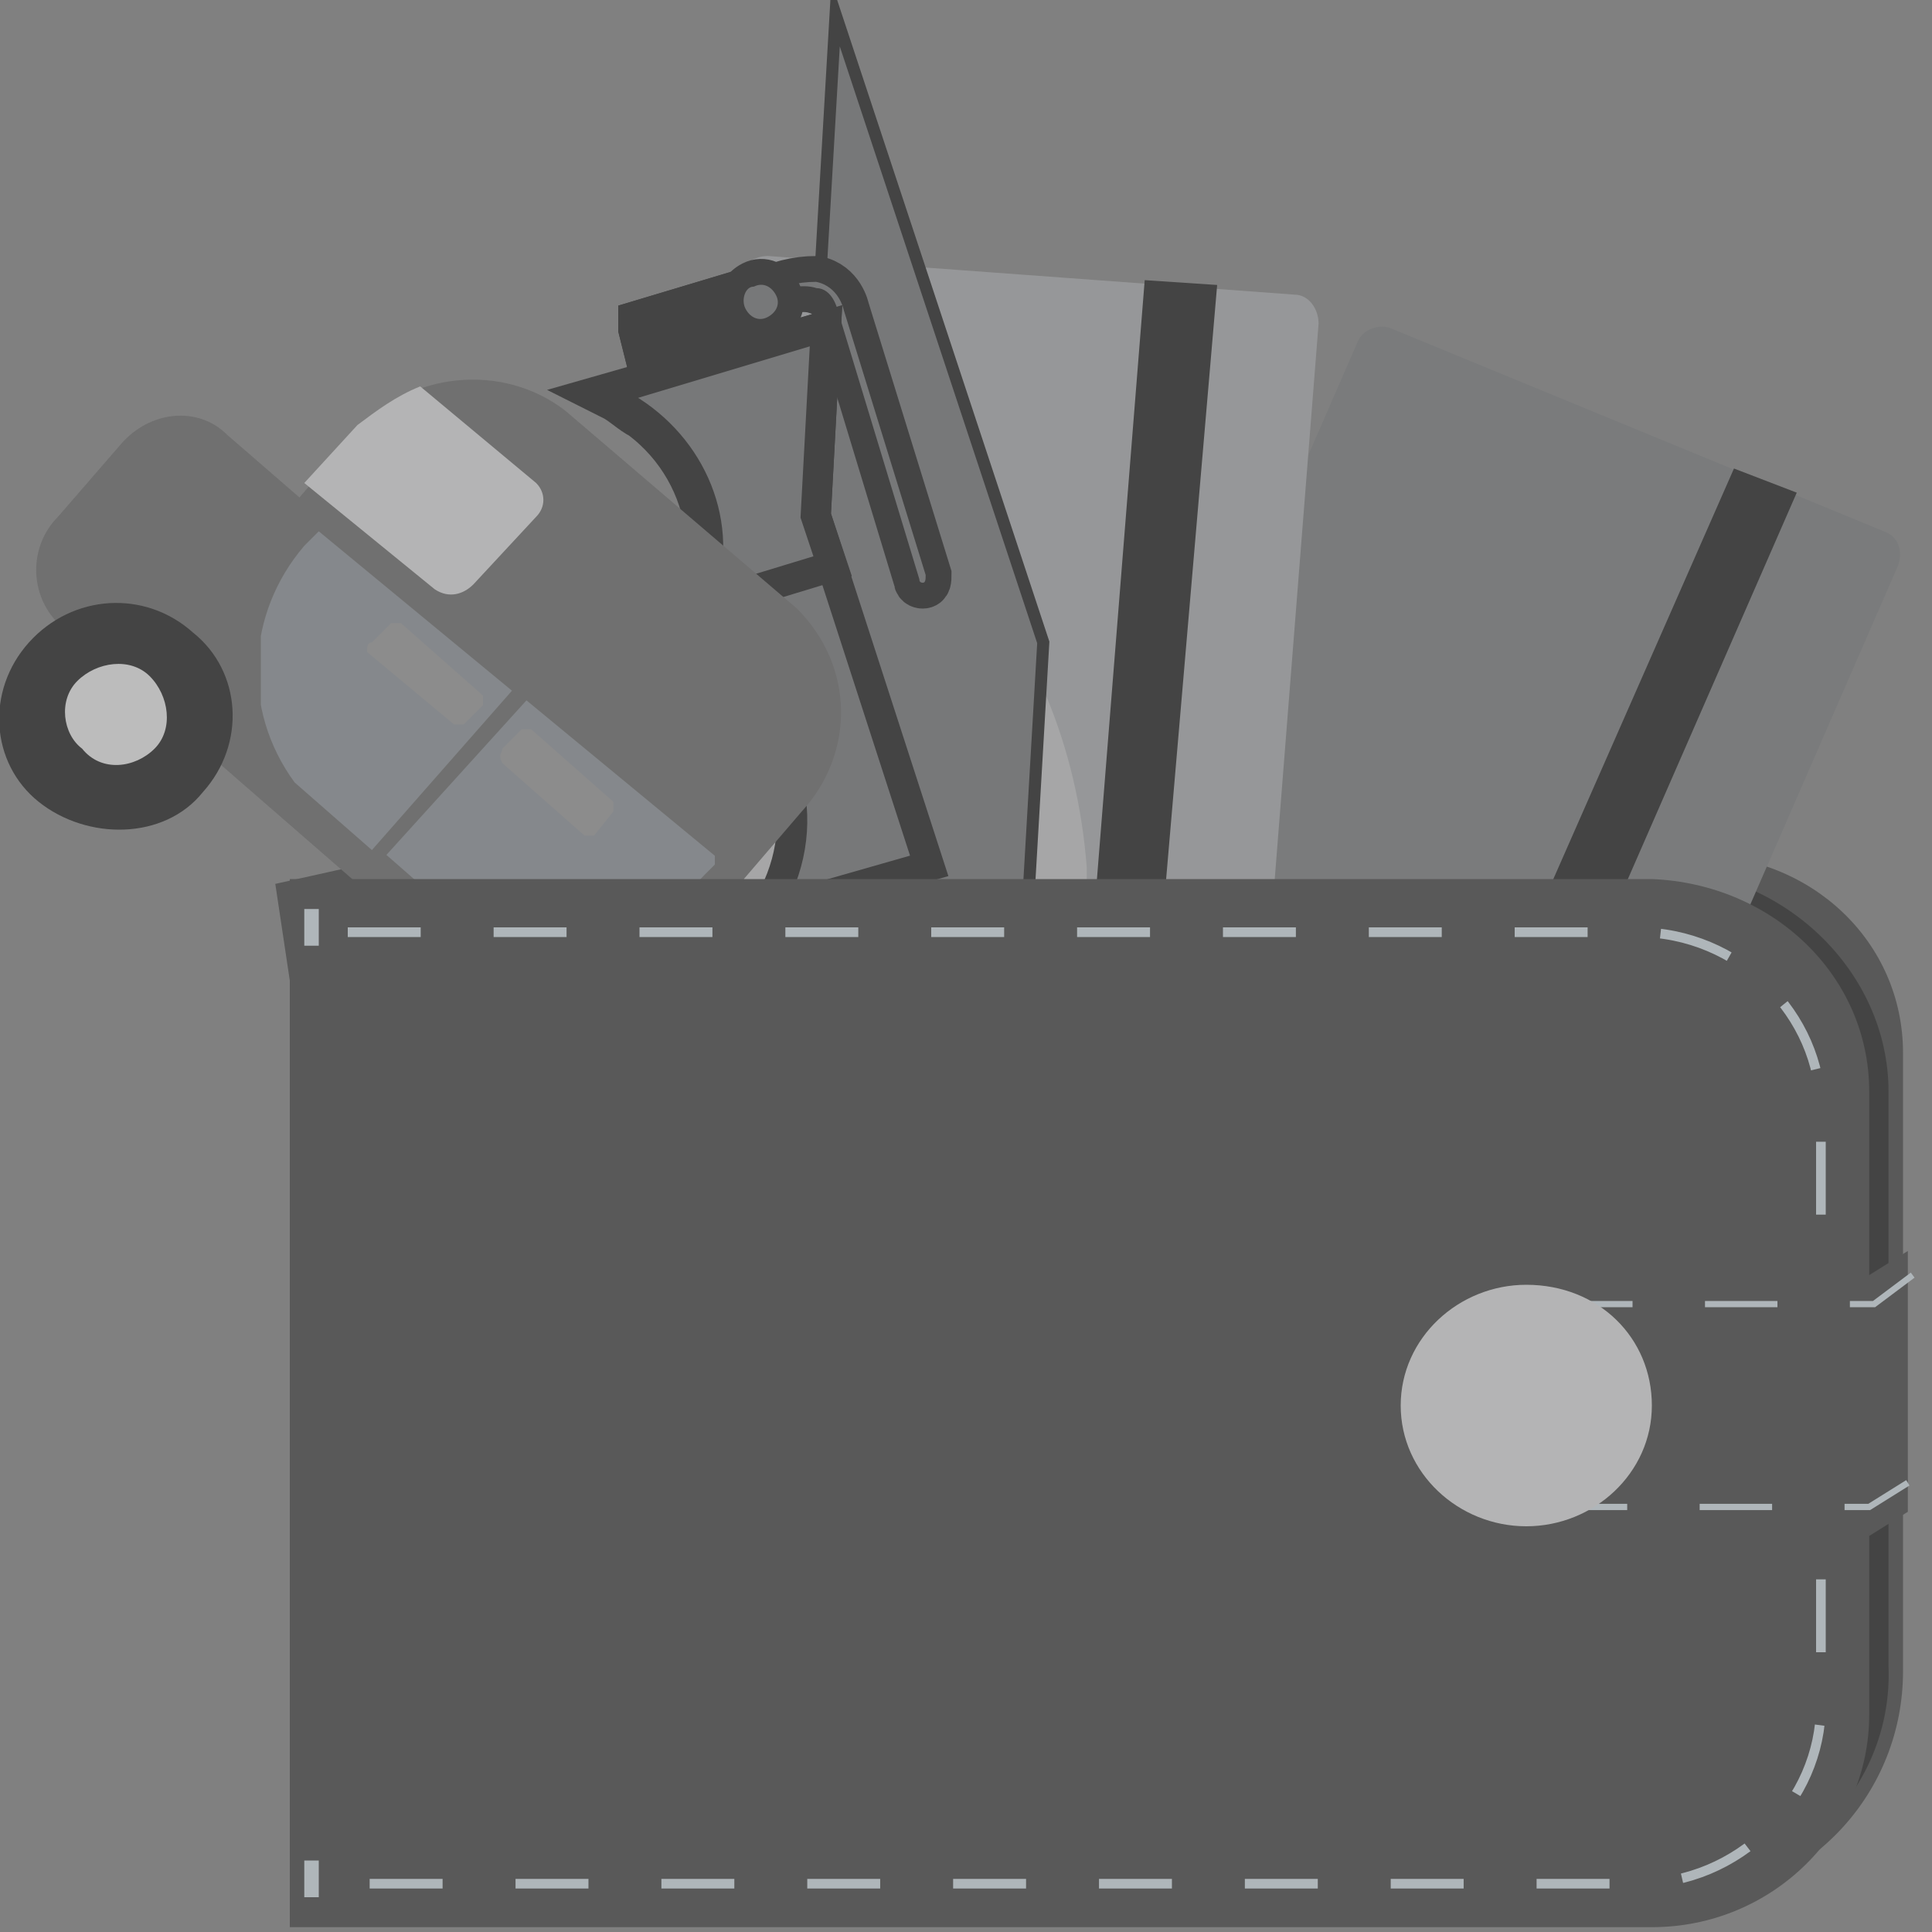 <?xml version="1.0" encoding="utf-8"?>
<!-- Generator: Adobe Illustrator 20.1.0, SVG Export Plug-In . SVG Version: 6.00 Build 0)  -->
<svg version="1.1" id="Layer_1" xmlns="http://www.w3.org/2000/svg" xmlns:xlink="http://www.w3.org/1999/xlink" x="0px" y="0px"
	 viewBox="0 0 40 40" style="enable-background:new 0 0 40 40;" xml:space="preserve">
<rect x="0" y="0" width="40" height="40" fill="#808080" stroke="none"/>
<style type="text/css">
	.st0{opacity:0.47;}
	.st1{fill:#2C2D2C;}
	.st2{fill:#010101;}
	.st3{fill:#727577;}
	.st4{fill:#AFB1B4;}
	.st5{clip-path:url(#SVGID_2_);}
	.st6{fill:#D0D1D2;}
	.st7{fill:#5D5D5D;}
	.st8{fill:#6D6E71;stroke:#000000;stroke-width:0.25;stroke-miterlimit:10;}
	.st9{fill:#6D6E71;stroke:#000000;stroke-miterlimit:10;}
	.st10{fill:#6D6E71;stroke:#000000;stroke-width:7.000000e-02;stroke-linejoin:round;}
	.st11{fill:none;stroke:#000000;stroke-miterlimit:10;}
	.st12{fill:none;stroke:#000000;stroke-width:7.000000e-02;stroke-linejoin:round;}
	.st13{fill:#EFEFF0;}
	.st14{opacity:0.4;}
	.st15{clip-path:url(#SVGID_4_);}
	.st16{fill:#CEDEEF;}
	.st17{fill:#FFFFFF;}
	.st18{fill:none;stroke:#E3F2FA;stroke-width:0.76;stroke-miterlimit:10;}
	.st19{fill:none;stroke:#E3F2FA;stroke-width:0.2;stroke-miterlimit:10;stroke-dasharray:1.51,1.51;}
	.st20{fill:none;stroke:#E3F2FA;stroke-width:0.13;stroke-miterlimit:10;stroke-dasharray:1.5,1.5;}
</style>
<title>Asset 7</title>
<g>
	<g id="Layer_2">
		<g id="content_header">
			<g class="st0">
				<path class="st1" d="M34.8,17.7H11.1c-0.1,0-0.2-0.1-0.3-0.1v-0.1l-2.4,0.2l-2.7,0.6l0.3,2h0.9c-0.2,0.4,0,0.9,0,1.4v12.9
					c-0.1,2.4,1.7,4.5,4.2,4.8h23.8c2.6-0.2,4.5-2.3,4.5-4.8V21.8c0-2.3-1.9-4.1-4.3-4.1C34.9,17.7,34.9,17.7,34.8,17.7"/>
				<path class="st2" d="M34.4,39.1H11.5c-2.6,0-4.8-2.1-4.8-4.6V22.6c0-2.5,2.1-4.6,4.8-4.6h22.8c2.6,0,4.8,2.1,4.8,4.6v11.9
					C39.2,37.1,37,39.2,34.4,39.1"/>
				<path class="st3" d="M22,21.1l6.1-14c0.1-0.3,0.5-0.4,0.7-0.3L39,11c0.3,0.1,0.4,0.4,0.3,0.7l-6.1,14C33,26,32.7,26.1,32.4,26
					l-10.2-4.2C22,21.7,21.8,21.4,22,21.1"/>
				<polygon points="29.3,24.7 35.9,9.7 37.2,10.2 30.6,25.3 				"/>
				<path class="st4" d="M14.1,21l1.2-15.2c0-0.3,0.3-0.5,0.6-0.5c0,0,0,0,0,0l10.9,0.8c0.3,0,0.5,0.3,0.5,0.6c0,0,0,0,0,0
					l-1.2,15.2c0,0.3-0.3,0.5-0.6,0.5c0,0,0,0,0,0l-11-0.8C14.3,21.5,14.1,21.3,14.1,21C14.1,21,14.1,21,14.1,21"/>
				<g>
					<g>
						<defs>
							<rect id="SVGID_1_" x="14.2" y="9.8" width="8.3" height="12.3"/>
						</defs>
						<clipPath id="SVGID_2_">
							<use xlink:href="#SVGID_1_"  style="overflow:visible;"/>
						</clipPath>
						<g class="st5">
							<path class="st6" d="M22.5,19.9c0.4-5.3-2.5-9.8-6.4-10.1c-0.3,0-0.7,0-1,0l-0.8,10.7c0,0.5,0.4,1,0.9,1l7,0.5
								C22.4,21.4,22.5,20.7,22.5,19.9"/>
						</g>
					</g>
				</g>
				<polygon points="22.4,22.1 23.7,5.8 25.2,5.9 23.8,22.2 				"/>
				<polygon class="st7" points="16.7,10.6 21,23.6 21.6,13.3 17.3,0.3 				"/>
				<polygon class="st8" points="16.7,10.6 21,23.6 21.6,13.3 17.3,0.3 				"/>
				<path class="st9" d="M15.7,6.2L15.7,6.2c0,0.1,0.1,0.1,0.2,0c0,0,0,0,0,0c0.3-0.2,0.7-0.3,1-0.2c0.3,0,0.4,0.4,0.4,0.4L19,12
					c0,0.1,0.1,0.1,0.1,0.1c0,0,0,0,0,0c0.1,0,0.1-0.1,0.1-0.2l-1.7-5.5c0,0-0.1-0.5-0.6-0.6c-0.4,0-0.8,0.1-1.2,0.3
					C15.8,6.1,15.8,6.2,15.7,6.2"/>
				<path class="st10" d="M15.7,6.2L15.7,6.2c0,0.1,0.1,0.1,0.2,0c0,0,0,0,0,0c0.3-0.2,0.7-0.3,1-0.2c0.3,0,0.4,0.4,0.4,0.4L19,12
					c0,0.1,0.1,0.1,0.1,0.1c0,0,0,0,0,0c0.1,0,0.1-0.1,0.1-0.2l-1.7-5.5c0,0-0.1-0.5-0.6-0.6c-0.4,0-0.8,0.1-1.2,0.3
					C15.7,6.1,15.7,6.2,15.7,6.2z"/>
				<path class="st9" d="M15.5,6.5l-0.1-0.4c0,0-0.1,0-0.1,0l-2,0.6c0,0,0,0.1,0,0.1l0.1,0.4c0,0,0.1,0,0.1,0l2-0.6
					C15.6,6.6,15.6,6.5,15.5,6.5"/>
				<path class="st10" d="M15.5,6.5l-0.1-0.4c0,0-0.1,0-0.1,0l-2,0.6c0,0,0,0.1,0,0.1l0.1,0.4c0,0,0.1,0,0.1,0l2-0.6
					C15.6,6.6,15.6,6.5,15.5,6.5z"/>
				<path class="st9" d="M15.5,6.5l-0.1-0.4c0,0-0.1,0-0.1,0l-2,0.6c0,0,0,0.1,0,0.1l0.1,0.4c0,0,0.1,0,0.1,0l2-0.6
					C15.6,6.6,15.6,6.5,15.5,6.5"/>
				<path class="st10" d="M15.5,6.5l-0.1-0.4c0,0-0.1,0-0.1,0l-2,0.6c0,0,0,0.1,0,0.1l0.1,0.4c0,0,0.1,0,0.1,0l2-0.6
					C15.6,6.6,15.6,6.5,15.5,6.5z"/>
				<path class="st9" d="M15.6,5.9c-0.2,0.1-0.3,0.3-0.2,0.5c0.1,0.2,0.3,0.3,0.5,0.2s0.3-0.3,0.2-0.5c0,0,0,0,0,0
					C16,5.9,15.8,5.8,15.6,5.9"/>
				<path class="st10" d="M15.6,5.9c0.2-0.1,0.4,0,0.5,0.2c0.1,0.2,0,0.4-0.2,0.5c-0.2,0.1-0.4,0-0.5-0.2S15.4,5.9,15.6,5.9z"/>
				<line class="st11" x1="15" y1="6.3" x2="13.2" y2="6.8"/>
				<line class="st12" x1="15" y1="6.3" x2="13.2" y2="6.8"/>
				<line class="st11" x1="13.2" y1="7" x2="14.9" y2="6.5"/>
				<line class="st12" x1="13.2" y1="7" x2="14.9" y2="6.5"/>
				<line class="st11" x1="15" y1="6.6" x2="13.3" y2="7.1"/>
				<line class="st12" x1="15" y1="6.6" x2="13.3" y2="7.1"/>
				<path class="st9" d="M16.7,10.7l2.3,7.1l-2.8,0.8c0.9-1.8,0.2-3.9-1.7-4.8c-0.2-0.1-0.4-0.2-0.6-0.2c1.3-1.5,1-3.8-0.6-5
					c-0.2-0.1-0.4-0.3-0.6-0.4L16.9,7L16.7,10.7L16.7,10.7"/>
				<path class="st8" d="M16.7,10.7l2.3,7.1l-2.8,0.8c0.9-1.8,0.2-3.9-1.7-4.8c-0.2-0.1-0.4-0.2-0.6-0.2c1.3-1.5,1-3.8-0.6-5
					c-0.2-0.1-0.4-0.3-0.6-0.4L16.9,7L16.7,10.7L16.7,10.7z"/>
				<path class="st9" d="M16.7,10.7l0.3,0.9l-2.3,0.7c0.5-1.6-0.3-3.3-1.8-4.1L16.9,7L16.7,10.7L16.7,10.7"/>
				<path class="st8" d="M16.7,10.7l0.3,0.9l-2.3,0.7c0.5-1.6-0.3-3.3-1.8-4.1L16.9,7L16.7,10.7L16.7,10.7z"/>
				<path class="st7" d="M4.7,9l1.5,1.3l1.2-1.4c1.1-1.2,3-1.4,4.3-0.4l4.8,4.1c1.2,1.2,1.2,3,0.1,4.2l-1.2,1.4l1.6,1.4
					c0.6,0.6,0.6,1.6,0,2.2c0,0,0,0,0,0l-1.3,1.5c-0.5,0.7-1.5,0.8-2.2,0.3c0,0,0,0,0,0L1.2,12.9c-0.6-0.6-0.6-1.6,0-2.2
					c0,0,0,0,0,0l1.3-1.5C3.1,8.5,4.1,8.4,4.7,9C4.7,9,4.7,9,4.7,9"/>
				<path class="st13" d="M7.4,8.8C7.8,8.5,8.2,8.2,8.7,8l0,0l2.4,2c0.2,0.2,0.2,0.5,0,0.7c0,0,0,0,0,0l-1.3,1.4
					c-0.2,0.2-0.5,0.3-0.8,0.1c0,0,0,0,0,0L6.3,10L7.4,8.8z"/>
				<g class="st14">
					<g>
						<defs>
							<rect id="SVGID_3_" x="5.4" y="10.9" width="9.4" height="8.6"/>
						</defs>
						<clipPath id="SVGID_4_">
							<use xlink:href="#SVGID_3_"  style="overflow:visible;"/>
						</clipPath>
						<g class="st15">
							<path class="st16" d="M10.6,14.3l-2.9,3.3l-1.6-1.4c-1.1-1.5-1-3.5,0.2-4.9l0.3-0.3L10.6,14.3z"/>
							<path class="st13" d="M7.6,13.5L9.4,15c0,0,0.1,0,0.2,0c0,0,0,0,0,0l0.4-0.4c0,0,0-0.1,0-0.2c0,0,0,0,0,0l-1.7-1.5
								c0,0-0.1,0-0.2,0c0,0,0,0,0,0l-0.4,0.4C7.6,13.3,7.6,13.4,7.6,13.5C7.6,13.5,7.6,13.5,7.6,13.5"/>
							<path class="st16" d="M10.9,14.5l-2.9,3.2l1.6,1.4c1.7,0.8,3.7,0.4,5-1l0.3-0.3L10.9,14.5z"/>
							<path class="st13" d="M10.4,15.8l1.7,1.5c0,0,0.1,0,0.2,0c0,0,0,0,0,0l0.4-0.5c0,0,0-0.1,0-0.2c0,0,0,0,0,0l-1.7-1.5
								c0,0-0.1,0-0.2,0c0,0,0,0,0,0l-0.4,0.4C10.4,15.6,10.3,15.6,10.4,15.8C10.4,15.7,10.4,15.7,10.4,15.8"/>
						</g>
					</g>
				</g>
				<path d="M4.2,16.4c0.9-1,0.8-2.5-0.2-3.3c-1-0.9-2.5-0.8-3.4,0.2s-0.8,2.5,0.2,3.3c0,0,0,0,0,0C1.8,17.4,3.4,17.4,4.2,16.4"/>
				<path class="st17" d="M3.2,15.5c0.4-0.4,0.3-1.1-0.1-1.5c-0.4-0.4-1.1-0.3-1.5,0.1c-0.4,0.4-0.3,1.1,0.1,1.4
					C2.1,16,2.8,15.9,3.2,15.5C3.2,15.5,3.2,15.5,3.2,15.5"/>
				<path class="st2" d="M13.2,24c0.9-1,0.8-2.5-0.2-3.3c-1-0.9-2.5-0.8-3.4,0.2c-0.9,1-0.8,2.5,0.2,3.3c0,0,0,0,0,0
					C10.8,25.1,12.3,25,13.2,24"/>
				<path class="st17" d="M12.2,23.1c0.4-0.4,0.3-1.1-0.1-1.5s-1.1-0.3-1.5,0.1c-0.4,0.4-0.3,1.1,0.1,1.4
					C11.1,23.6,11.8,23.6,12.2,23.1C12.2,23.2,12.2,23.2,12.2,23.1"/>
				<path class="st1" d="M34.2,18.2H6v21.7h28.2c2.5,0,4.5-2,4.5-4.4V22.6C38.7,20.2,36.7,18.3,34.2,18.2"/>
				<line class="st18" x1="6.3" y1="19.2" x2="6.6" y2="19.2"/>
				<path class="st19" d="M7.2,19.3h26.7c2.1,0,3.8,1.7,3.8,3.7v12.3c0,2-1.7,3.7-3.8,3.7H6.9"/>
				<line class="st18" x1="6.6" y1="38.9" x2="6.3" y2="38.9"/>
				<polygon class="st1" points="39.5,31.3 38.7,31.8 38.7,26.4 39.5,25.9 				"/>
				<path class="st1" d="M38.7,26.4h-8.2c-0.4,0-0.8,0.4-0.8,0.8l0,0V31c0,0.4,0.4,0.8,0.8,0.8l0,0h8.2V26.4z"/>
				<path class="st20" d="M39.6,26.4l-0.8,0.6H31c-0.4,0-0.7,0.3-0.7,0.7v0v2.8c0,0.4,0.3,0.7,0.7,0.7h0h7.7l0.8-0.5"/>
				<path class="st13" d="M34.2,29.1c0,1.4-1.2,2.5-2.6,2.5s-2.6-1.1-2.6-2.5c0-1.4,1.2-2.5,2.6-2.5c0,0,0,0,0,0
					C33.1,26.6,34.2,27.7,34.2,29.1"/>
			</g>
		</g>
	</g>
</g>
</svg>
